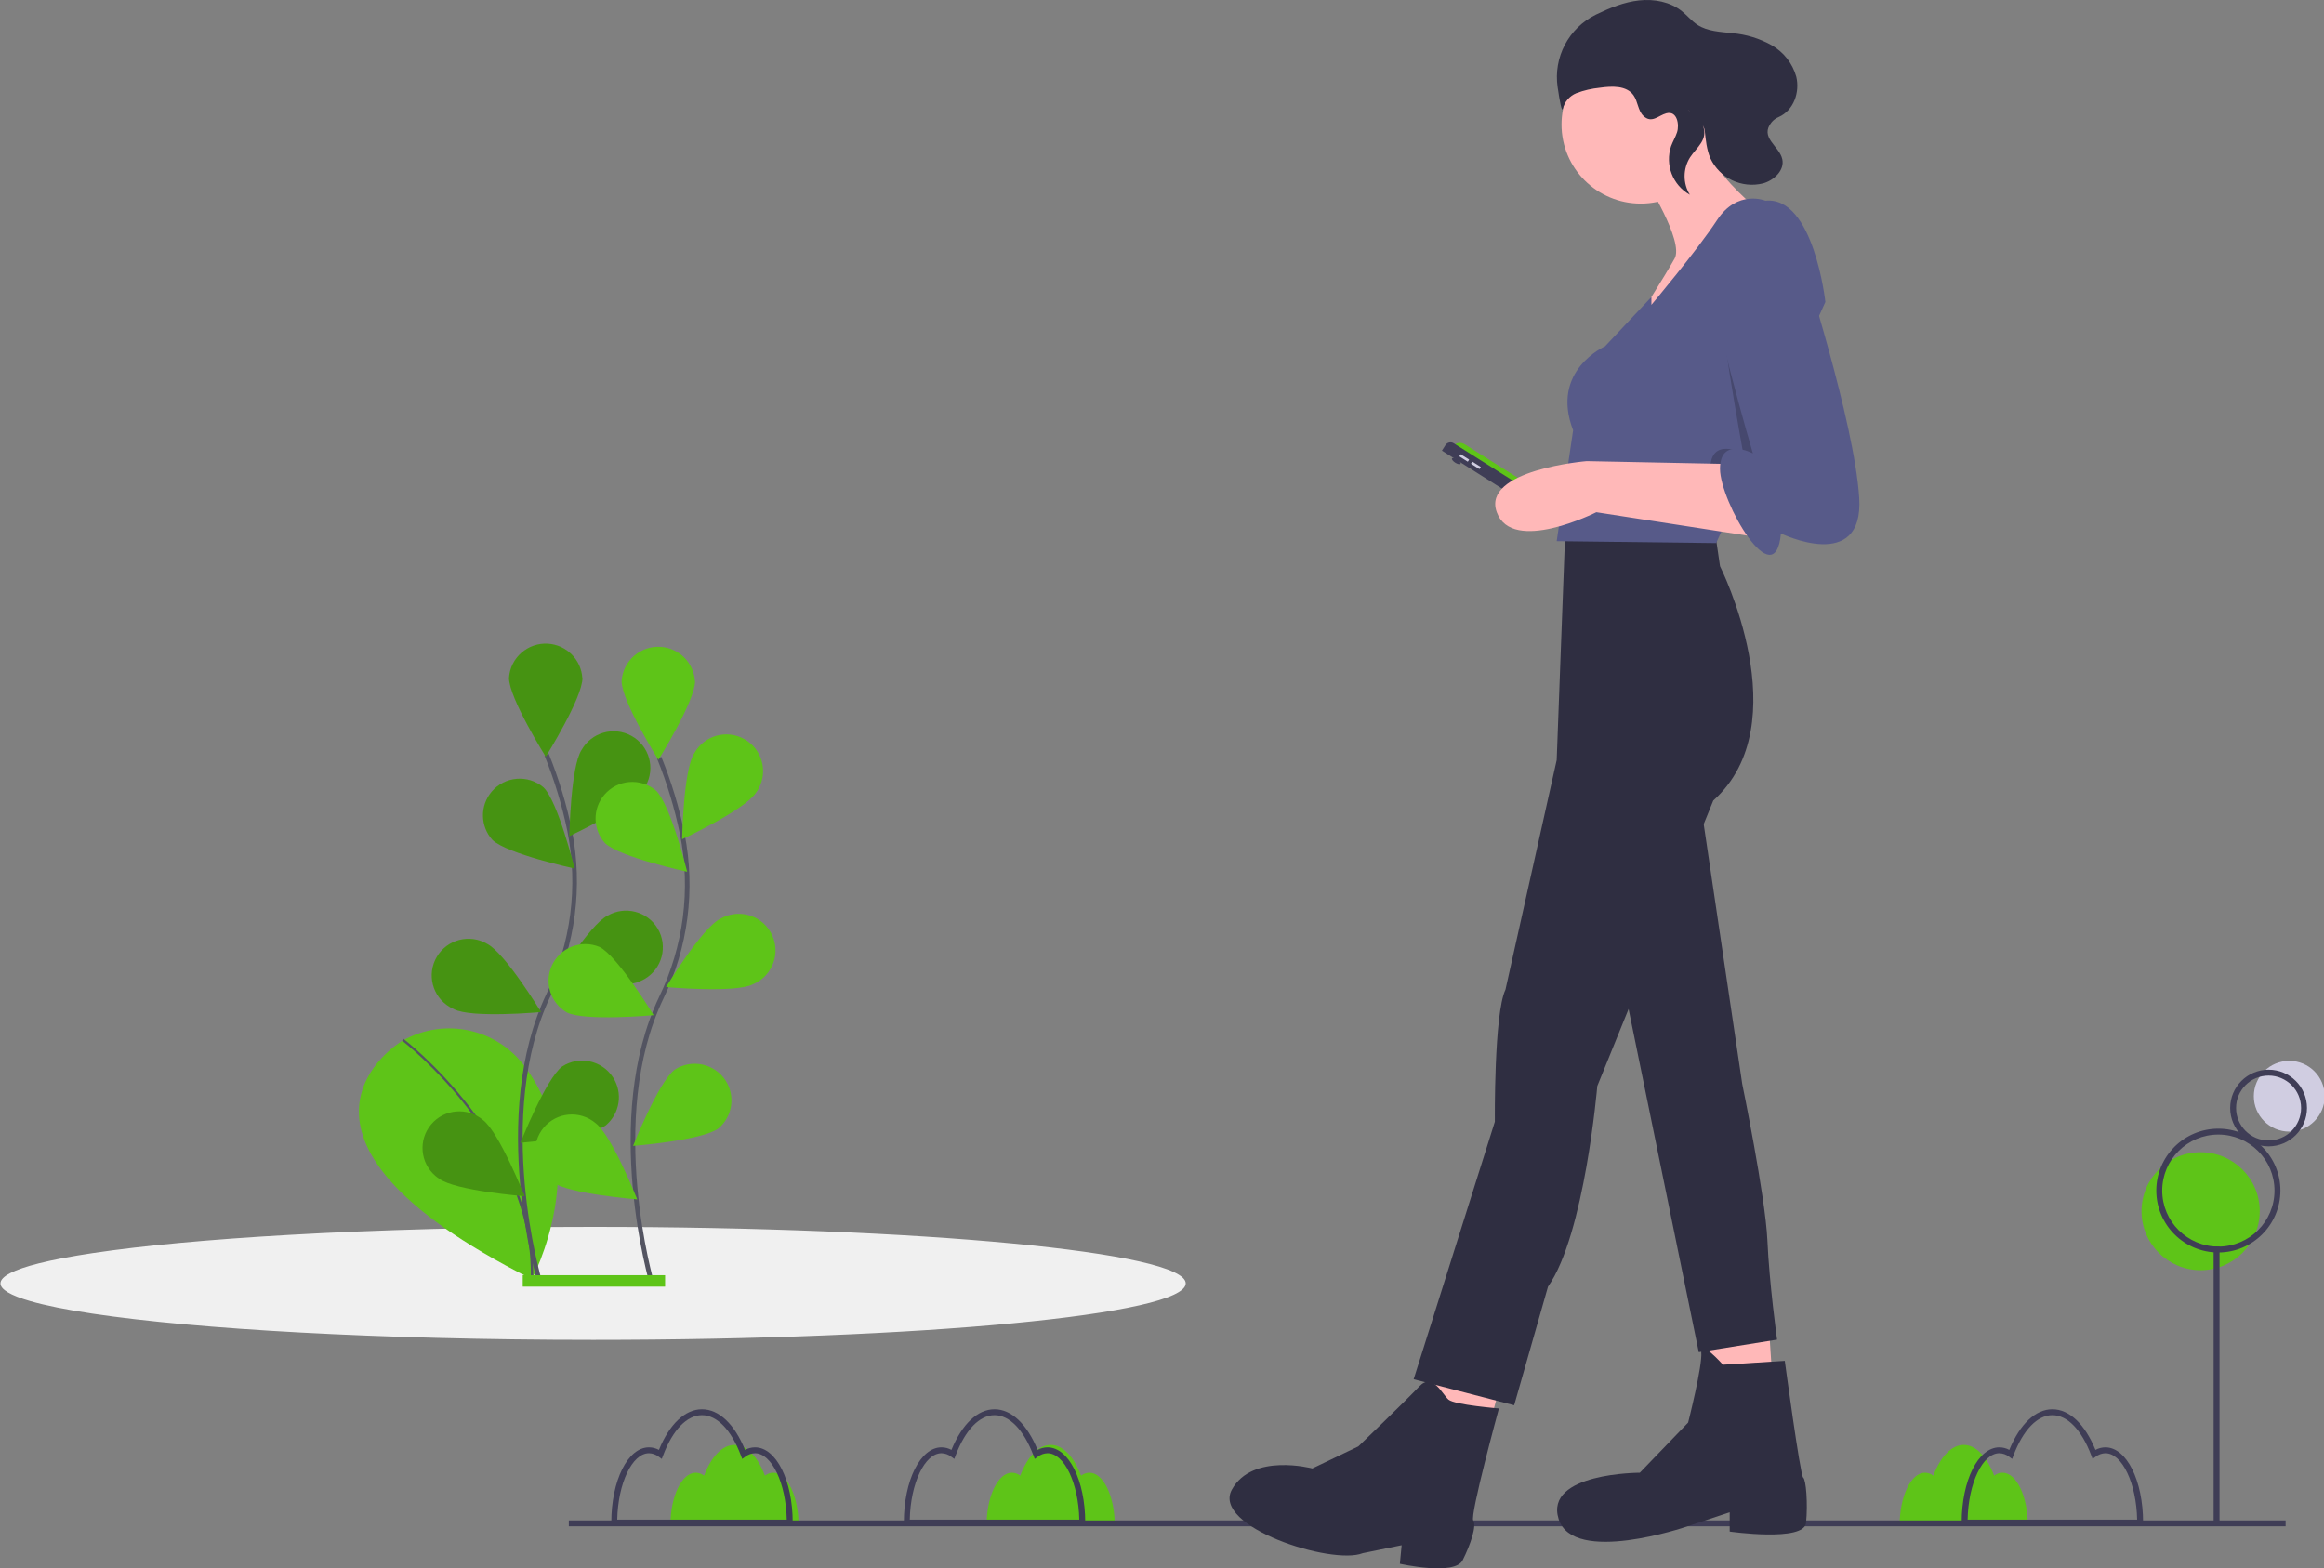 <svg width="443" height="299" xmlns="http://www.w3.org/2000/svg" xmlns:xlink="http://www.w3.org/1999/xlink" xml:space="preserve" overflow="hidden"><rect width="100%" height="100%" fill="#808080" stroke="none"/><defs><clipPath id="clip0"><rect x="489" y="134" width="443" height="299"/></clipPath></defs><g clip-path="url(#clip0)" transform="translate(-489 -134)"><path d="M207.184 280.768C206.611 280.78 206.056 280.975 205.602 281.325 204.252 277.759 202.163 275.468 199.816 275.468 197.469 275.468 195.38 277.759 194.031 281.325 193.576 280.975 193.021 280.78 192.448 280.768 189.781 280.768 187.621 285.278 187.621 290.84L212.012 290.84C212.012 285.278 209.851 280.768 207.184 280.768Z" fill="#5EC418" transform="matrix(1.002 0 0 1 489.063 134)"/><path d="M147.036 280.768C146.462 280.78 145.907 280.975 145.453 281.325 144.104 277.759 142.015 275.468 139.668 275.468 137.321 275.468 135.232 277.759 133.883 281.325 133.428 280.975 132.873 280.78 132.299 280.768 129.633 280.768 127.472 285.278 127.472 290.84L151.864 290.84C151.864 285.278 149.702 280.768 147.036 280.768Z" fill="#5EC418" transform="matrix(1.002 0 0 1 489.063 134)"/><path d="M380.884 280.768C380.31 280.78 379.755 280.975 379.301 281.325 377.951 277.759 375.862 275.468 373.515 275.468 371.168 275.468 369.079 277.759 367.73 281.325 367.276 280.975 366.721 280.78 366.147 280.768 363.481 280.768 361.32 285.278 361.32 290.84L385.711 290.84C385.711 285.278 383.55 280.768 380.884 280.768Z" fill="#5EC418" transform="matrix(1.002 0 0 1 489.063 134)"/><path d="M108.151 289.861 434.75 289.861 434.75 290.985 108.151 290.985Z" fill="#3F3D56" transform="matrix(1.002 0 0 1 489.063 134)"/><path d="M206.391 290.84 171.881 290.84 171.881 290.277C171.881 282.233 175.03 275.931 179.05 275.931 179.711 275.935 180.361 276.103 180.941 276.421 182.956 271.488 185.92 268.676 189.135 268.676 192.351 268.676 195.314 271.488 197.33 276.421 197.91 276.103 198.56 275.935 199.221 275.931 203.241 275.931 206.391 282.233 206.391 290.277ZM173.011 289.715 205.261 289.715C205.121 282.796 202.412 277.055 199.221 277.055 198.554 277.072 197.91 277.301 197.384 277.71L196.788 278.141 196.528 277.454C194.687 272.589 191.993 269.8 189.135 269.8 186.278 269.8 183.584 272.589 181.743 277.454L181.483 278.141 180.888 277.71C180.361 277.301 179.717 277.072 179.05 277.055 175.86 277.055 173.151 282.796 173.011 289.715Z" fill="#3F3D56" transform="matrix(1.002 0 0 1 489.063 134)"/><path d="M407.635 290.84 373.124 290.84 373.124 290.277C373.124 282.233 376.274 275.931 380.294 275.931 380.955 275.935 381.605 276.103 382.185 276.421 384.2 271.488 387.164 268.676 390.38 268.676 393.594 268.676 396.558 271.488 398.574 276.421 399.154 276.103 399.803 275.935 400.465 275.931 404.485 275.931 407.635 282.233 407.635 290.277ZM374.254 289.715 406.505 289.715C406.365 282.796 403.656 277.055 400.465 277.055 399.798 277.072 399.154 277.301 398.628 277.71L398.032 278.141 397.772 277.454C395.931 272.589 393.237 269.8 390.38 269.8 387.523 269.8 384.827 272.589 382.987 277.454L382.726 278.141 382.131 277.71C381.604 277.301 380.961 277.072 380.294 277.055 377.103 277.055 374.394 282.796 374.254 289.715Z" fill="#3F3D56" transform="matrix(1.002 0 0 1 489.063 134)"/><path d="M150.74 290.84 116.23 290.84 116.23 290.277C116.23 282.233 119.379 275.931 123.399 275.931 124.06 275.935 124.71 276.103 125.29 276.421 127.305 271.488 130.269 268.676 133.484 268.676 136.7 268.676 139.663 271.488 141.678 276.421 142.259 276.103 142.908 275.935 143.569 275.931 147.59 275.931 150.74 282.233 150.74 290.277ZM117.359 289.715 149.61 289.715C149.47 282.796 146.761 277.055 143.569 277.055 142.903 277.072 142.259 277.301 141.732 277.71L141.137 278.141 140.877 277.454C139.036 272.589 136.342 269.8 133.484 269.8 130.627 269.8 127.933 272.589 126.092 277.454L125.832 278.141 125.237 277.71C124.71 277.301 124.066 277.072 123.399 277.055 120.208 277.055 117.499 282.796 117.359 289.715Z" fill="#3F3D56" transform="matrix(1.002 0 0 1 489.063 134)"/><path d="M74.41 281.134C74.41 281.663 74.249 282.091 74.051 282.091 73.853 282.091 73.692 281.663 73.692 281.134 73.692 280.606 73.853 280.177 74.051 280.177 74.249 280.177 74.41 280.606 74.41 281.134Z" fill="#3F3D56" transform="matrix(0.536 -0.844 0.846 0.535 489.063 134)"/><path d="M276.253 85.204 276.253 85.204C276.748 84.423 277.782 84.191 278.563 84.685L299.775 98.118C300.556 98.612 300.788 99.646 300.293 100.427L300.293 100.427Z" fill="#5EC418" transform="matrix(1.002 0 0 1 489.063 134)"/><path d="M274.248 85.914 274.915 84.86C275.253 84.327 275.959 84.168 276.493 84.506L300.645 99.8C301.277 100.2 301.465 101.037 301.065 101.669L300.51 102.545Z" fill="#3F3D56" transform="matrix(1.002 0 0 1 489.063 134)"/><path d="M75.127 281.134 75.606 281.134 75.606 283.048 75.127 283.048Z" fill="#D0CDE1" transform="matrix(0.536 -0.844 0.846 0.535 489.063 134)"/><path d="M75.127 283.765 75.606 283.765 75.606 285.679 75.127 285.679Z" fill="#D0CDE1" transform="matrix(0.536 -0.844 0.846 0.535 489.063 134)"/><path d="M327.154 23.74C327.154 32.066 320.404 38.816 312.077 38.816 303.751 38.816 297 32.066 297 23.74 297 15.413 303.751 8.663 312.077 8.663 320.404 8.663 327.154 15.413 327.154 23.74Z" fill="#FFB8B8" transform="matrix(1.002 0 0 1 489.063 134)"/><path d="M312.997 34.404C312.997 34.404 320.352 45.987 318.513 49.297 316.674 52.606 310.975 61.616 310.975 61.616 310.975 61.616 336.348 42.862 333.038 38.816 333.038 38.816 325.5 32.381 325.132 28.336Z" fill="#FFB8B8" transform="matrix(1.002 0 0 1 489.063 134)"/><path d="M339.857 336.502 339.121 325.286 327.354 326.941 328.089 338.525Z" fill="#FFB8B8" transform="matrix(1.002 0 0 1 486.47 62.825)"/><path d="M285.801 343.131 287.639 336.328 274.952 333.387 272.746 340.741Z" fill="#FFB8B8" transform="matrix(1.002 0 0 1 486.47 62.825)"/><path d="M325.959 99.767 327.154 107.95C327.154 107.95 342.231 137.919 325.867 152.629L303.803 207.053C303.803 207.053 301.413 235.368 294.426 245.297L287.991 267.912 268.869 262.948 284.314 213.856C284.314 213.856 284.13 193.263 286.336 188.667L296.081 144.907 297.828 98.113C297.828 98.113 323.569 96.274 325.959 99.767Z" fill="#2F2E41" transform="matrix(1.002 0 0 1 489.063 134)"/><path d="M323.109 150.78 331.383 206.675C331.383 206.675 335.796 228.187 336.164 236.461 336.531 244.735 338.003 255.399 338.003 255.399L323.109 257.789 308.4 185.714Z" fill="#2F2E41" transform="matrix(1.002 0 0 1 489.063 134)"/><path d="M339.474 259.444 327.706 260.18C327.706 260.18 323.325 255.215 323.585 257.789 323.845 260.363 321.087 271.211 321.087 271.211L311.894 280.772C311.894 280.772 293.691 280.772 296.449 289.598 299.207 298.423 320.719 291.069 320.719 291.069L328.993 288.311 328.993 291.988C328.993 291.988 343.151 294.01 343.519 290.333 343.886 286.656 343.519 282.06 342.967 281.691 342.415 281.324 339.474 259.444 339.474 259.444Z" fill="#2F2E41" transform="matrix(1.002 0 0 1 489.063 134)"/><path d="M285.089 268.52C285.089 268.52 276.678 267.847 275.501 266.838 274.323 265.828 272.472 261.623 269.949 264.314 267.426 267.006 258.341 275.754 258.341 275.754L249.594 279.959C249.594 279.959 238.155 276.931 234.285 283.997 230.416 291.062 253.295 298.464 259.182 296.109L266.585 294.595 266.248 298.128C266.248 298.128 276.678 300.483 278.192 297.455 279.706 294.426 280.884 290.894 280.211 289.884 279.538 288.875 285.089 268.52 285.089 268.52Z" fill="#2F2E41" transform="matrix(1.002 0 0 1 489.063 134)"/><path d="M347.196 57.571 334.171 86.388 328.515 98.898 326.419 103.537 296.081 103.17 299.207 82.025C294.794 70.625 305.275 66.029 305.275 66.029L314.1 56.624 314.1 58.122C314.1 58.122 322.742 47.826 326.603 41.942 330.464 36.059 335.796 38.265 335.796 38.265 344.989 37.346 347.196 57.571 347.196 57.571Z" fill="#575A89" transform="matrix(1.002 0 0 1 489.063 134)"/><path d="M334.171 86.388 328.515 98.898C326.699 95.5 325.316 91.652 325.316 89.379 325.316 83.128 331.567 86.438 331.567 86.438 331.567 86.438 326.511 58.766 326.511 50.492 326.511 44.996 331.093 69.386 334.171 86.388Z" fill="#000000" fill-opacity="0.2" transform="matrix(1.002 0 0 1 489.063 134)"/><path d="M329.177 88.46 301.781 87.909C301.781 87.909 281.74 89.563 284.682 97.653 287.624 105.744 303.62 97.653 303.62 97.653L335.612 102.617Z" fill="#FFB8B8" transform="matrix(1.002 0 0 1 489.063 134)"/><path d="M334.325 39.736C334.325 39.736 324.764 40.471 324.764 48.745 324.764 57.019 333.406 86.438 333.406 86.438 333.406 86.438 327.154 83.128 327.154 89.379 327.154 95.631 337.635 113.833 338.738 101.698 338.738 101.698 354.551 109.42 353.631 94.895 352.712 80.37 342.783 49.665 342.783 49.665 342.783 49.665 341.68 39.184 334.325 39.736Z" fill="#575A89" transform="matrix(1.002 0 0 1 489.063 134)"/><path d="M312.579 22.1C311.523 21.078 311.543 19.355 310.692 18.157 309.356 16.276 306.574 16.402 304.29 16.727 302.761 16.877 301.259 17.226 299.821 17.765 298.543 18.291 297.586 19.387 297.237 20.725 297.058 21.466 296.663 19.363 296.262 16.64 295.418 10.94 298.351 5.347 303.521 2.801 303.551 2.786 303.58 2.772 303.61 2.757 306.194 1.502 308.9 0.393 311.756 0.081 314.612-0.23 317.659 0.334 319.898 2.133 320.922 2.955 321.755 4.01 322.852 4.731 324.781 5.997 327.222 6.058 329.514 6.325 332.122 6.551 334.653 7.327 336.939 8.603 339.238 9.903 340.931 12.057 341.651 14.597 342.377 17.552 341.193 21.046 338.288 22.328 337.78 22.542 337.33 22.872 336.974 23.292 334.588 26.209 338.44 27.805 338.999 30.344 339.465 32.462 337.427 34.38 335.338 34.964 331.283 35.972 327.081 33.965 325.317 30.176 324.601 28.514 324.438 26.676 324.243 24.876 324.019 22.817 318.617 19.086 322.264 21.892 322.972 22.422 323.53 23.128 323.882 23.938 324.991 26.594 322.689 28.102 321.454 29.998 320.082 32.174 320.068 34.94 321.416 37.13 318.155 35.305 316.654 31.418 317.841 27.875 318.173 26.974 318.675 26.141 318.975 25.229 319.445 23.807 319.03 21.042 316.93 21.602 315.432 22.003 314.151 23.621 312.579 22.1Z" fill="#2F2E41" transform="matrix(1.002 0 0 1 489.063 134)"/><path d="M442.191 208.992C442.191 212.718 439.171 215.738 435.446 215.738 431.72 215.738 428.7 212.718 428.7 208.992 428.7 205.267 431.72 202.247 435.446 202.247 439.171 202.247 442.191 205.267 442.191 208.992Z" fill="#D0CDE1" transform="matrix(1.002 0 0 1 489.063 134)"/><path d="M429.824 230.915C429.824 237.125 424.791 242.158 418.582 242.158 412.372 242.158 407.339 237.125 407.339 230.915 407.339 224.706 412.372 219.673 418.582 219.673 424.791 219.673 429.824 224.706 429.824 230.915Z" fill="#5EC418" transform="matrix(1.002 0 0 1 489.063 134)"/><path d="M421.056 237.661 422.18 237.661 422.18 289.94 421.056 289.94Z" fill="#3F3D56" transform="matrix(1.002 0 0 1 489.063 134)"/><path d="M421.954 238.785C415.435 238.785 410.15 233.5 410.15 226.981 410.15 220.461 415.435 215.176 421.954 215.176 428.474 215.176 433.759 220.461 433.759 226.981 433.752 233.497 428.471 238.778 421.954 238.785ZM421.954 216.3C416.056 216.3 411.274 221.082 411.274 226.981 411.274 232.879 416.056 237.661 421.954 237.661 427.853 237.661 432.635 232.879 432.635 226.981 432.628 221.084 427.851 216.307 421.954 216.3Z" fill="#3F3D56" transform="matrix(1.002 0 0 1 489.063 134)"/><path d="M431.511 218.549C427.475 218.549 424.203 215.276 424.203 211.241 424.203 207.205 427.475 203.933 431.511 203.933 435.547 203.933 438.818 207.205 438.818 211.241 438.814 215.275 435.545 218.544 431.511 218.549ZM431.511 205.057C428.096 205.057 425.327 207.826 425.327 211.241 425.327 214.656 428.096 217.424 431.511 217.424 434.926 217.424 437.694 214.656 437.694 211.241 437.69 207.827 434.924 205.061 431.511 205.057Z" fill="#3F3D56" transform="matrix(1.002 0 0 1 489.063 134)"/><path d="M281.366 180.233C281.366 186.183 230.891 191.005 168.625 191.005 158.335 191.005 148.368 190.872 138.896 190.624 102.366 189.676 73.222 187.012 61.485 183.594 57.852 182.538 55.884 181.407 55.884 180.233 55.884 178.89 58.462 177.601 63.169 176.417 65.916 175.724 69.388 175.067 73.495 174.449 73.528 174.445 73.564 174.442 73.6 174.435 83.007 173.031 95.734 171.846 110.725 170.991 127.647 170.018 147.456 169.462 168.625 169.462 230.891 169.462 281.366 174.284 281.366 180.233Z" fill="#F0F0F0" transform="matrix(1.002 0 0 1 433.093 198.442)"/><path d="M118.561 160.696C118.561 160.696 89.017 178.519 143.461 205.962 143.461 205.962 155.457 183.683 142.194 165.523 136.864 158.194 126.895 156.009 118.989 160.438Z" fill="#5EC418" transform="matrix(1.002 0 0 1 446.636 171.904)"/><path d="M118.901 160.32C118.901 160.32 144.186 179.664 143.474 205.962" stroke="#535461" stroke-width="0.437" stroke-miterlimit="10" fill="none" transform="matrix(1.002 0 0 1 446.636 171.904)"/><path d="M144.907 206.286C144.907 206.286 135.65 174.832 146.655 151.719 151.328 142.044 152.736 131.115 150.669 120.571 149.649 115.574 148.174 110.682 146.261 105.954" stroke="#535461" stroke-width="0.874" stroke-miterlimit="10" fill="none" transform="matrix(1.002 0 0 1 446.636 171.904)"/><path d="M153.089 91.333C153.089 95.186 146.1 106.356 146.1 106.356 146.1 106.356 139.11 95.186 139.11 91.333 139.365 87.481 142.695 84.566 146.546 84.821 150.042 85.052 152.827 87.837 153.059 91.333Z" fill="#5EC418" transform="matrix(1.002 0 0 1 446.636 171.904)"/><path d="M164.618 112.673C162.525 115.906 150.599 121.493 150.599 121.493 150.599 121.493 150.818 108.326 152.91 105.094 154.792 101.723 159.05 100.517 162.421 102.399 165.791 104.281 166.997 108.539 165.115 111.909 164.967 112.176 164.8 112.432 164.618 112.677Z" fill="#5EC418" transform="matrix(1.002 0 0 1 446.636 171.904)"/><path d="M164.116 149.132C160.678 150.88 147.563 149.67 147.563 149.67 147.563 149.67 154.396 138.412 157.838 136.678 161.163 134.717 165.448 135.824 167.409 139.149 169.369 142.474 168.263 146.759 164.937 148.72 164.674 148.875 164.401 149.013 164.12 149.132Z" fill="#5EC418" transform="matrix(1.002 0 0 1 446.636 171.904)"/><path d="M157.523 176.637C154.426 178.926 141.299 179.961 141.299 179.961 141.299 179.961 146.13 167.729 149.228 165.418 152.469 163.321 156.796 164.249 158.893 167.49 160.805 170.446 160.22 174.364 157.528 176.632Z" fill="#5EC418" transform="matrix(1.002 0 0 1 446.636 171.904)"/><path d="M135.956 122.218C138.717 124.9 151.591 127.683 151.591 127.683 151.591 127.683 148.437 114.896 145.676 112.214 142.734 109.714 138.323 110.072 135.823 113.013 133.556 115.681 133.612 119.616 135.956 122.218Z" fill="#5EC418" transform="matrix(1.002 0 0 1 446.636 171.904)"/><path d="M128.652 154.501C132.09 156.249 145.204 155.039 145.204 155.039 145.204 155.039 138.372 143.777 134.951 142.042 131.626 140.082 127.341 141.188 125.38 144.514 123.42 147.839 124.526 152.124 127.852 154.085 128.115 154.24 128.388 154.378 128.669 154.497Z" fill="#5EC418" transform="matrix(1.002 0 0 1 446.636 171.904)"/><path d="M125.856 186.833C128.953 189.122 142.081 190.157 142.081 190.157 142.081 190.157 137.249 177.925 134.152 175.614 131.2 173.127 126.79 173.504 124.303 176.456 121.816 179.408 122.193 183.818 125.145 186.305 125.369 186.494 125.605 186.669 125.852 186.828Z" fill="#5EC418" transform="matrix(1.002 0 0 1 446.636 171.904)"/><path d="M153.089 91.333C153.089 95.186 146.1 106.356 146.1 106.356 146.1 106.356 139.11 95.186 139.11 91.333 139.365 87.481 142.695 84.566 146.546 84.821 150.042 85.052 152.827 87.837 153.059 91.333Z" fill="#000000" fill-opacity="0.25" transform="matrix(1.002 0 0 1 446.636 171.904)"/><path d="M164.618 112.673C162.525 115.906 150.599 121.493 150.599 121.493 150.599 121.493 150.818 108.326 152.91 105.094 154.792 101.723 159.05 100.517 162.421 102.399 165.791 104.281 166.997 108.539 165.115 111.909 164.967 112.176 164.8 112.432 164.618 112.677Z" fill="#000000" fill-opacity="0.25" transform="matrix(1.002 0 0 1 446.636 171.904)"/><path d="M164.116 149.132C160.678 150.88 147.563 149.67 147.563 149.67 147.563 149.67 154.396 138.412 157.838 136.678 161.163 134.717 165.448 135.824 167.409 139.149 169.369 142.474 168.263 146.759 164.937 148.72 164.674 148.875 164.401 149.013 164.12 149.132Z" fill="#000000" fill-opacity="0.25" transform="matrix(1.002 0 0 1 446.636 171.904)"/><path d="M157.523 176.637C154.426 178.926 141.299 179.961 141.299 179.961 141.299 179.961 146.13 167.729 149.228 165.418 152.469 163.321 156.796 164.249 158.893 167.49 160.805 170.446 160.22 174.364 157.528 176.632Z" fill="#000000" fill-opacity="0.25" transform="matrix(1.002 0 0 1 446.636 171.904)"/><path d="M135.956 122.218C138.717 124.9 151.591 127.683 151.591 127.683 151.591 127.683 148.437 114.896 145.676 112.214 142.734 109.714 138.323 110.072 135.823 113.013 133.556 115.681 133.612 119.616 135.956 122.218Z" fill="#000000" fill-opacity="0.25" transform="matrix(1.002 0 0 1 446.636 171.904)"/><path d="M128.652 154.501C132.09 156.249 145.204 155.039 145.204 155.039 145.204 155.039 138.372 143.777 134.951 142.042 131.626 140.082 127.341 141.188 125.38 144.514 123.42 147.839 124.526 152.124 127.852 154.085 128.115 154.24 128.388 154.378 128.669 154.497Z" fill="#000000" fill-opacity="0.25" transform="matrix(1.002 0 0 1 446.636 171.904)"/><path d="M125.856 186.833C128.953 189.122 142.081 190.157 142.081 190.157 142.081 190.157 137.249 177.925 134.152 175.614 131.2 173.127 126.79 173.504 124.303 176.456 121.816 179.408 122.193 183.818 125.145 186.305 125.369 186.494 125.605 186.669 125.852 186.828Z" fill="#000000" fill-opacity="0.25" transform="matrix(1.002 0 0 1 446.636 171.904)"/><path d="M166.33 206.884C166.33 206.884 157.073 175.431 168.078 152.317 172.751 142.643 174.16 131.713 172.092 121.17 171.072 116.173 169.597 111.28 167.685 106.553" stroke="#535461" stroke-width="0.874" stroke-miterlimit="10" fill="none" transform="matrix(1.002 0 0 1 446.636 171.904)"/><path d="M174.513 91.931C174.513 95.784 167.523 106.955 167.523 106.955 167.523 106.955 160.533 95.784 160.533 91.931 160.788 88.079 164.118 85.164 167.969 85.419 171.466 85.651 174.25 88.435 174.482 91.931Z" fill="#5EC418" transform="matrix(1.002 0 0 1 446.636 171.904)"/><path d="M186.063 113.271C183.97 116.504 172.044 122.091 172.044 122.091 172.044 122.091 172.263 108.925 174.355 105.692 176.237 102.322 180.495 101.115 183.866 102.997 187.236 104.879 188.442 109.137 186.56 112.507 186.411 112.774 186.245 113.031 186.063 113.276Z" fill="#5EC418" transform="matrix(1.002 0 0 1 446.636 171.904)"/><path d="M185.539 149.74C182.101 151.487 168.986 150.277 168.986 150.277 168.986 150.277 175.819 139.019 179.261 137.285 182.582 135.318 186.87 136.417 188.836 139.739 190.803 143.061 189.704 147.347 186.383 149.314 186.111 149.475 185.829 149.617 185.539 149.74Z" fill="#5EC418" transform="matrix(1.002 0 0 1 446.636 171.904)"/><path d="M178.942 177.235C175.845 179.524 162.718 180.559 162.718 180.559 162.718 180.559 167.549 168.328 170.646 166.017 173.887 163.92 178.214 164.847 180.311 168.089 182.224 171.045 181.639 174.962 178.947 177.231Z" fill="#5EC418" transform="matrix(1.002 0 0 1 446.636 171.904)"/><path d="M157.375 122.834C160.136 125.516 173.01 128.299 173.01 128.299 173.01 128.299 169.856 115.512 167.095 112.83 164.153 110.33 159.742 110.688 157.242 113.629 154.974 116.297 155.031 120.232 157.375 122.834Z" fill="#5EC418" transform="matrix(1.002 0 0 1 446.636 171.904)"/><path d="M150.075 155.1C153.513 156.847 166.627 155.637 166.627 155.637 166.627 155.637 159.795 144.375 156.357 142.641 152.804 141.132 148.7 142.789 147.191 146.342 145.82 149.57 147.054 153.314 150.075 155.095Z" fill="#5EC418" transform="matrix(1.002 0 0 1 446.636 171.904)"/><path d="M147.279 187.431C150.377 189.72 163.504 190.756 163.504 190.756 163.504 190.756 158.672 178.524 155.575 176.213 152.623 173.726 148.213 174.102 145.726 177.055 143.239 180.007 143.616 184.416 146.568 186.904 146.792 187.093 147.029 187.267 147.275 187.427Z" fill="#5EC418" transform="matrix(1.002 0 0 1 446.636 171.904)"/><path d="M141.723 205.207 168.807 205.207 168.807 207.391 141.723 207.391Z" fill="#5EC418" transform="matrix(1.002 0 0 1 446.636 171.904)"/></g></svg>